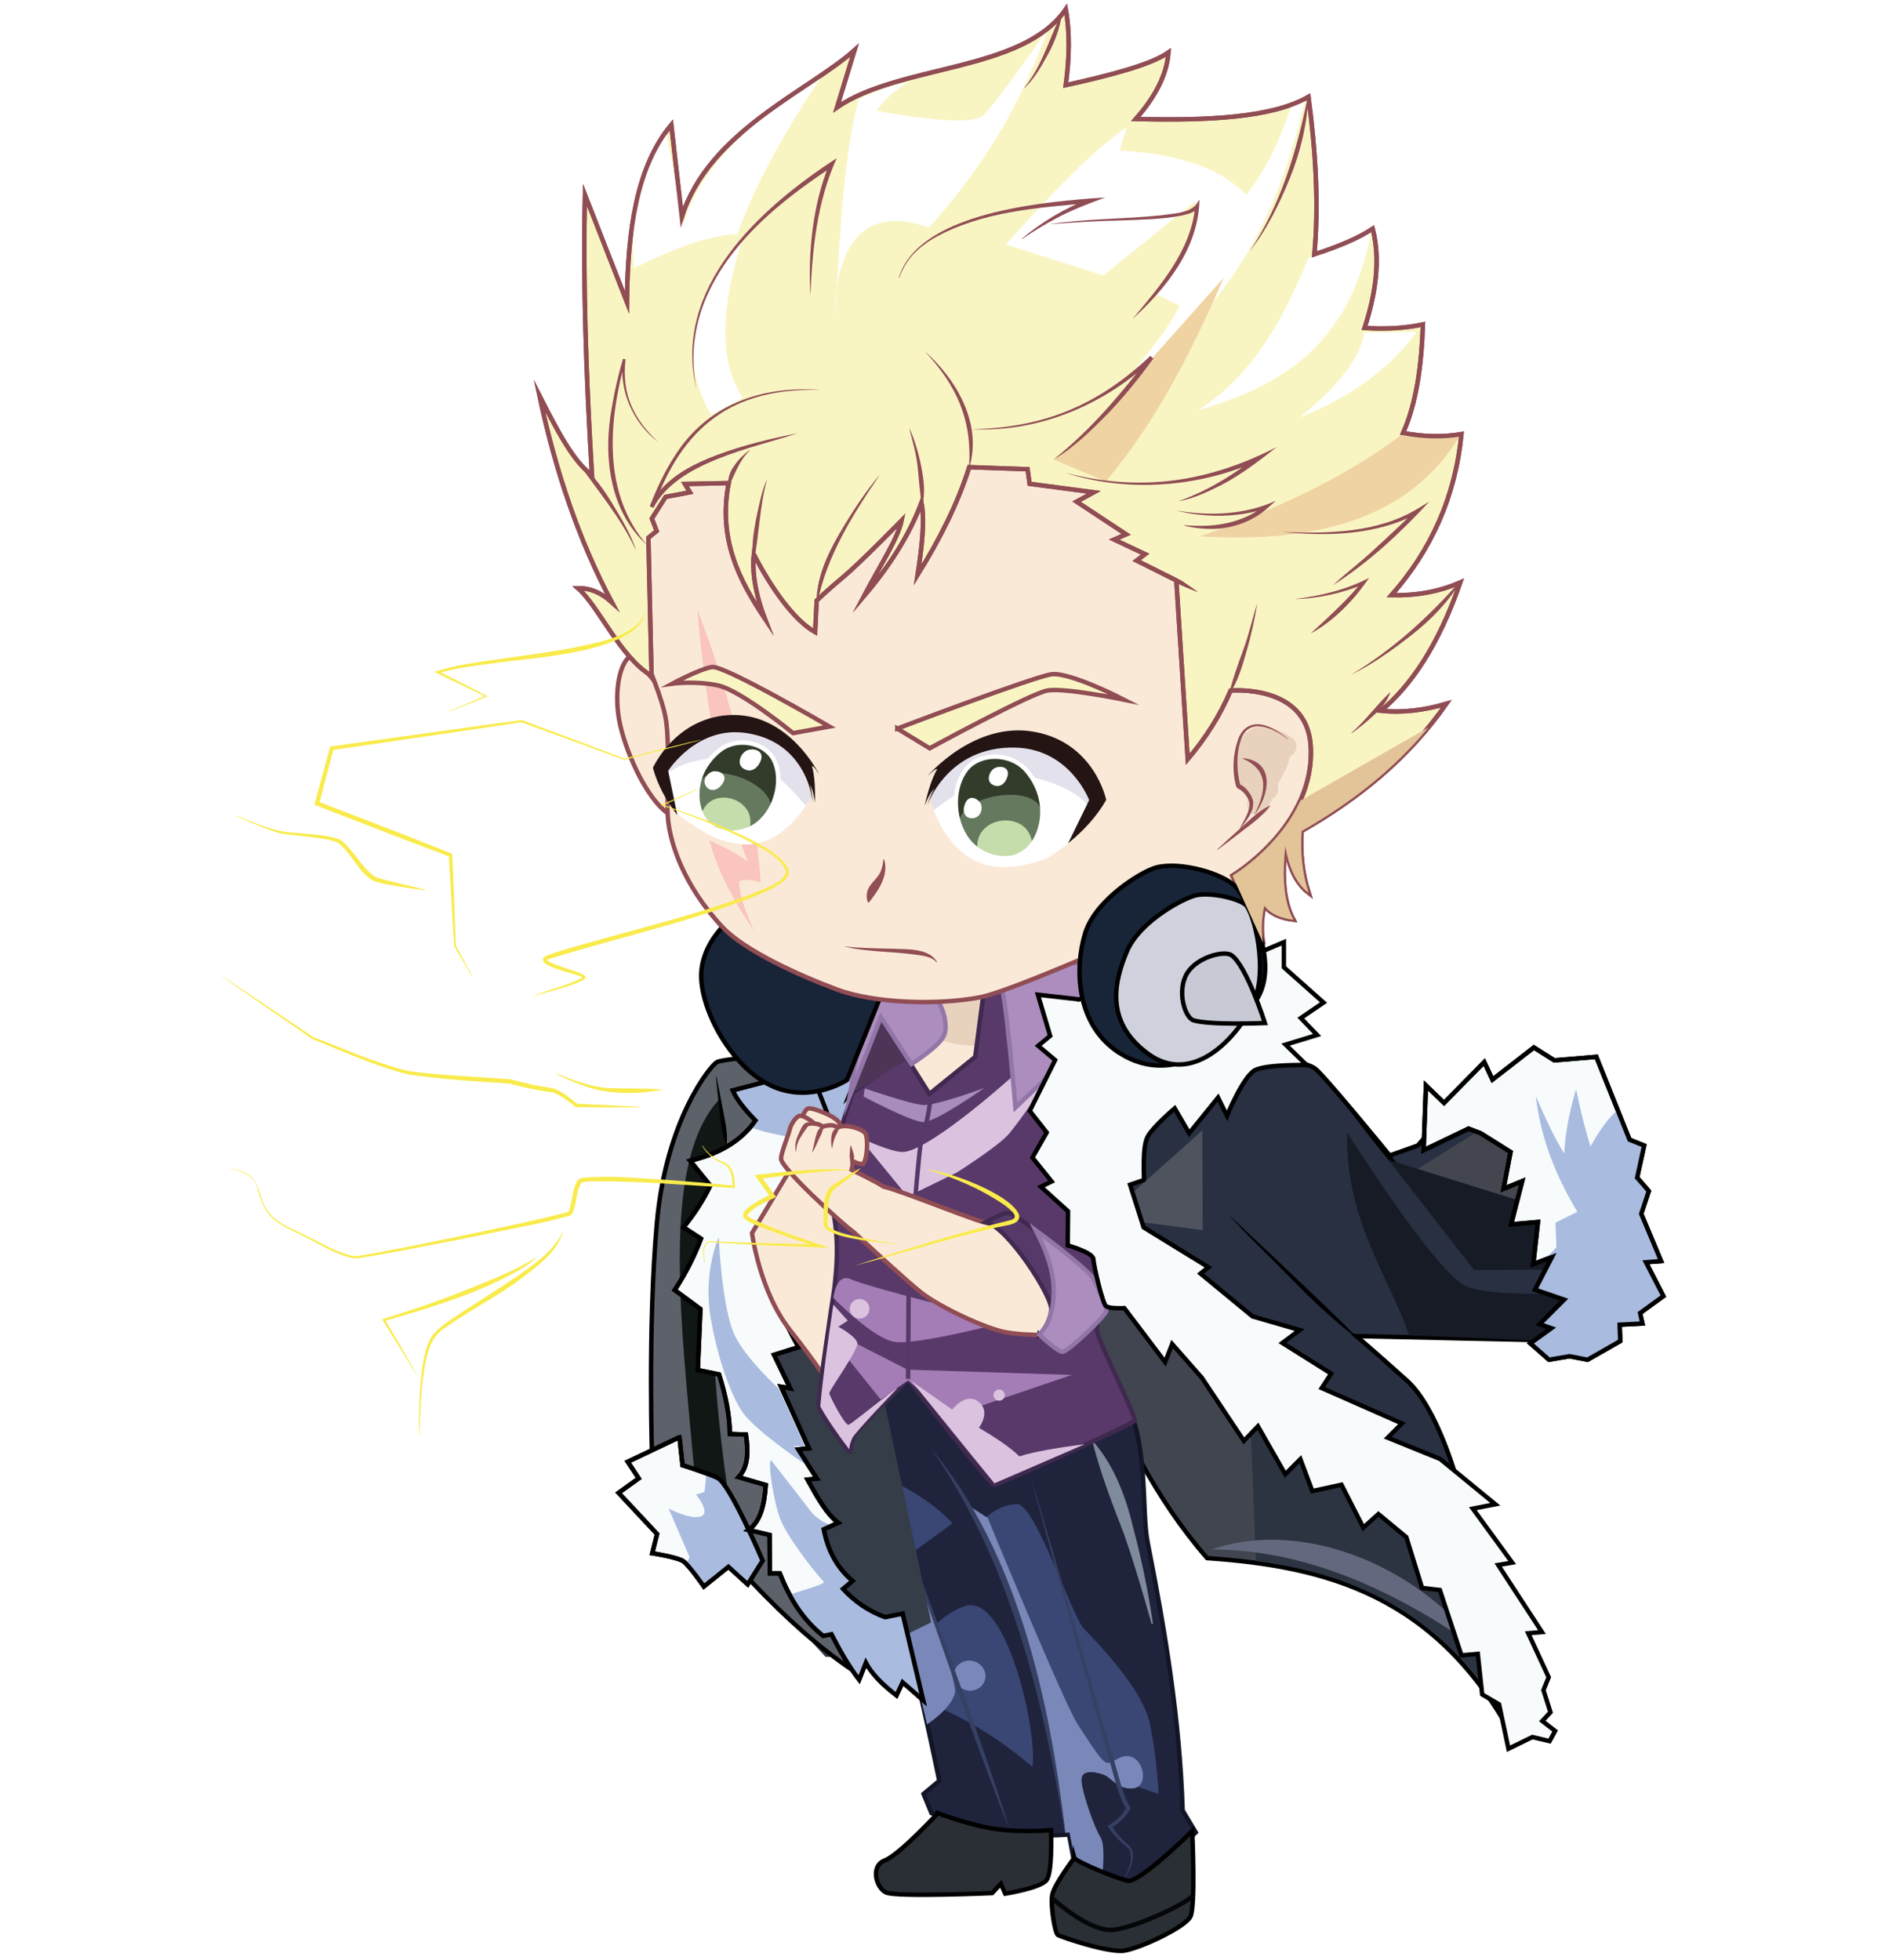 <?xml version="1.0" encoding="UTF-8"?>
<svg id="Calque_8" data-name="Calque 8" xmlns="http://www.w3.org/2000/svg" xmlns:xlink="http://www.w3.org/1999/xlink" viewBox="0 0 425.07 441.95">
  <defs>
    <style>
      .cls-1 {
        fill: #e2e1ec;
      }

      .cls-2 {
        fill: #fff;
      }

      .cls-3 {
        fill: #e2c498;
      }

      .cls-4 {
        fill: #364063;
      }

      .cls-5 {
        fill: #7a88b9;
      }

      .cls-6, .cls-7, .cls-8, .cls-9, .cls-10, .cls-11, .cls-12, .cls-13, .cls-14, .cls-15, .cls-16, .cls-17, .cls-18, .cls-19, .cls-20, .cls-21, .cls-22, .cls-23, .cls-24, .cls-25 {
        stroke-miterlimit: 10;
      }

      .cls-6, .cls-7, .cls-11, .cls-18, .cls-19 {
        fill: none;
      }

      .cls-6, .cls-9, .cls-14, .cls-15, .cls-16, .cls-17, .cls-20, .cls-21, .cls-22, .cls-24 {
        stroke: #000;
      }

      .cls-7 {
        stroke: #fff;
      }

      .cls-26 {
        fill: #f0d3a3;
      }

      .cls-27 {
        fill: #241414;
      }

      .cls-28 {
        fill: #e9d2bd;
      }

      .cls-29 {
        fill: #914e55;
      }

      .cls-30 {
        fill: #f9eb4c;
      }

      .cls-8 {
        fill: #563969;
        stroke: #402a4f;
      }

      .cls-31 {
        fill: #3a4775;
      }

      .cls-32 {
        filter: url(#outer-glow-1);
      }

      .cls-33, .cls-22 {
        fill: #a9bbdf;
      }

      .cls-34 {
        fill: #333c2b;
      }

      .cls-35 {
        fill: #a47db6;
      }

      .cls-9 {
        fill: #414550;
      }

      .cls-36 {
        fill: #c5dcab;
      }

      .cls-37 {
        fill: #a88cbc;
      }

      .cls-38 {
        fill: #63687e;
      }

      .cls-10 {
        fill: #fbe9d7;
      }

      .cls-10, .cls-19, .cls-25 {
        stroke: #904d54;
      }

      .cls-39 {
        fill: #343d48;
      }

      .cls-40 {
        fill: #4d3557;
      }

      .cls-11 {
        stroke: #563969;
      }

      .cls-41 {
        fill: #43464f;
      }

      .cls-12 {
        fill: #ac8dbe;
        stroke: #9376a8;
      }

      .cls-13 {
        fill: #59396a;
        stroke: #40294f;
      }

      .cls-14 {
        fill: #283041;
      }

      .cls-15 {
        fill: #cfd1dd;
      }

      .cls-42 {
        fill: #4f535e;
      }

      .cls-43 {
        fill: #7f8a9c;
      }

      .cls-44 {
        fill: #111715;
      }

      .cls-16 {
        fill: #2a2e35;
      }

      .cls-17 {
        fill: #f7fbfc;
      }

      .cls-45 {
        fill: #f9c5bd;
      }

      .cls-18 {
        stroke: #040607;
      }

      .cls-46 {
        fill: #65795e;
      }

      .cls-47 {
        fill: #2c3441;
      }

      .cls-20 {
        fill: #182438;
      }

      .cls-21 {
        fill: #5d616a;
      }

      .cls-48 {
        fill: #171b25;
      }

      .cls-23 {
        fill: #20233c;
        stroke: #121525;
      }

      .cls-49 {
        fill: #dbc3e0;
      }

      .cls-24 {
        fill: #c7c9d5;
      }

      .cls-50 {
        fill: #904d54;
      }

      .cls-25 {
        fill: #f9f5c3;
      }
    </style>
    <filter id="outer-glow-1" filterUnits="userSpaceOnUse">
      <feOffset dx="0" dy="0"/>
      <feGaussianBlur result="blur" stdDeviation="2.83"/>
      <feFlood flood-color="#f6e826" flood-opacity="1"/>
      <feComposite in2="blur" operator="in"/>
      <feComposite in="SourceGraphic"/>
    </filter>
  </defs>
  <path class="cls-9" d="m254.84,357.62c2.96-4.7,3.98-13.6,2.37-28.16,4.26,7.77,9.15,15.12,15,21.84,26.62,1.83,51.86,8.22,69.21,40.79l-20.26-55.53-47.89-34.47-31.05-27.11,2.37,41.32,10.26,41.32Z"/>
  <path class="cls-47" d="m281.68,313.41l1.53,38.55c23.59,3.01,41.37,12.43,56.43,34.74-6.41-28.22-25.13-52.79-57.96-73.29Z"/>
  <path class="cls-38" d="m273.26,349.33c21.61-7.37,48.06,4.91,60.79,22.89-18.05-12.69-38.3-22.8-60.79-22.89h0Z"/>
  <path class="cls-23" d="m188.13,319.79c10.12,23.02,17.42,51.39,23.68,81.71l-3.55,2.96,1.78,4.34c10.24,3.9,19.49,5.69,31.02,4.82l1.35,7.22s7.96,3.68,12.37,3.22,14.87-10.92,14.87-10.92l-2.96-4.93c-.64-20.53-3.91-40.27-7.89-60.46-1.38-6.99.11-20.78-4.34-30.53l-52.3-9.87-14.01,12.43Z"/>
  <path class="cls-31" d="m198.2,332.55c6.98,3.01,12.63,6.6,16.58,10.92l-10.86,7.89-5.72-18.82Z"/>
  <path class="cls-31" d="m209.84,367.46s3.82-4.31,8.09-5.43c8.99-2.34,15.99,27.73,14.9,36.32-8.26-6.97-14.88-10.61-20.92-13.32l-2.07-17.57Z"/>
  <path class="cls-31" d="m221.68,342.69s3.55-3.65,7.7-3.55,12.34,25.26,15,28.03,13.22,13.42,14.9,21.41c1.68,7.99,1.97,15.89,1.97,15.89l-10.66-3.65-8.88-6.91-20.03-51.22Z"/>
  <path class="cls-5" d="m191.63,328.16l7.15,4.6s17.37,45.13,16.58,48.82c-.79,3.68-6.32,7.2-6.32,7.2-5.39-23.48-10.98-45.35-17.42-60.62Z"/>
  <ellipse class="cls-5" cx="218.67" cy="377.77" rx="3.37" ry="3.57" transform="translate(-205.84 479.35) rotate(-73.39)"/>
  <path class="cls-5" d="m219.05,339.86l3.68,2.37s17.24,41.97,20.39,46.71,5.39,8.55,6.71,8.55,3.36-2.57,5.86-1.12,3.03,6.51-.2,6.84-5.07-2.43-6.32-2.96-4.93-1.58-5.26.66,2.96,11.38,4.21,13.22.46,8.57.46,8.57c-2.09-.7-4.2-1.34-5.94-2.06l-1.48-7.5-.96.1c-1.18-11.25-8.96-52.5-21.16-73.39Z"/>
  <path class="cls-4" d="m209.88,326.47c19.65,23.56,26.81,56.75,30.34,86.57,0,0-.1.01-.1.01-4.92-30.23-12.48-61.31-30.24-86.58h0Z"/>
  <path class="cls-4" d="m199.43,333.39c8.33,23.1,20.78,55.25,28.03,78.36,0,0-.09.03-.09.03-8.89-22.3-20.14-55.53-27.93-78.39h0Z"/>
  <path class="cls-4" d="m232.59,333.4c5.06,17.26,14.19,48.06,19.07,65.02.83,2.79,1.68,6.73,3.3,9.19-.93,1.97-2.61,3.51-4.47,4.5,0,0,.14-.53.14-.53,1.1,1.88,2.71,3.47,4.37,4.94.62,1.16.53,2.63.16,3.83-.37,1.2-.99,2.28-1.67,3.3l-.08-.05c.61-1.05,1.16-2.16,1.45-3.33.38-1.03.05-2.83-.19-3.36-1.84-1.5-3.65-3.16-4.92-5.26,1.81-.96,3.42-2.38,4.28-4.21,0,0,.01.43.01.43-1.64-2.36-2.56-6.41-3.36-9.17-4.68-16.83-13.67-48.3-18.11-65.29h0Z"/>
  <path class="cls-43" d="m259.69,366.14c-1.96-6.9-3.94-13.79-6.33-20.54-2.62-6.73-5.11-13.23-6.94-20.27,0,0,.27-.14.27-.14,4.79,5.63,7.3,12.64,8.97,19.71,1.85,6.98,3.28,14.05,4.34,21.19,0,0-.29.06-.29.06h0Z"/>
  <path class="cls-10" d="m204.38,239.79l5.07,7.76,10.66-8.55,2.63-15.99-12.11,1.12s2.89,7.5,1.64,9.54-7.89,6.12-7.89,6.12Z"/>
  <path class="cls-28" d="m212.99,233.38c-.18.3-.49.65-.87,1.02,2.91,1.17,6.08,1.55,9.21,1.24l2.13-12.91-12.11,1.12s2.89,7.5,1.64,9.54Z"/>
  <g>
    <path class="cls-39" d="m167.57,292.67c-5.55,7.56-6.17,18.99-7.27,27.99-.88,7.16-1.55,14.35-2.39,21.51l12.45,14.14,15.79,17.24,7.5.26,16.32-8.03-18.12-85.45c-9.43,1.91-18.82,4.89-24.28,12.33Z"/>
    <path class="cls-21" d="m171.68,320.52c1.38-9.7-16.93-26.39-10.59-34.26,7.13-8.85,17.97-12.29,28.92-14.61l-4.65-21.92-14.74-11.45s-7.63.53-8.95,1.18c-1.32.66-11.45,12.76-13.55,36.32-2.11,23.55-1.05,54.08-1.05,54.08,15.22,19.99,30.37,36.81,45.39,46.84.66-6.21-21.67-50-20.79-56.18Z"/>
    <path class="cls-44" d="m162.24,247.82c-13.44,14.34-8.57,51.03-5.56,85.2l8.42,9.47c-5.17-31.94-5.97-59.07-1.38-81.91.59-2.93-1.48-10.1-1.48-12.76Z"/>
    <g>
      <path class="cls-17" d="m153.2,324.04l-11.64,5.53,2.47,3.75-4.54,3.26,8.68,9.28-1.09,4.34s5.82.89,7.11,1.87,4.54,5.62,4.54,5.62l5.53-4.44,4.34,3.95,3.36-5.33s-7.4-17.37-10.16-18.65-7.89-2.86-7.89-2.86l-.69-6.32Z"/>
      <path class="cls-33" d="m171.95,351.86s-7.4-17.37-10.16-18.65c-.71-.33-1.58-.68-2.48-1.02l-.45,4.18-1.91.59s3.42,4.08,1.12,4.93c-2.3.86-7.3-1.78-7.3-1.78l4.74,10.99-.79,1.44c1.48,1.53,4.01,5.13,4.01,5.13l5.53-4.44,4.34,3.95,3.36-5.33Z"/>
      <path class="cls-6" d="m153.2,324.04l-11.64,5.53,2.47,3.75-4.54,3.26,8.68,9.28-1.09,4.34s5.82.89,7.11,1.87,4.54,5.62,4.54,5.62l5.53-4.44,4.34,3.95,3.36-5.33s-7.4-17.37-10.16-18.65-7.89-2.86-7.89-2.86l-.69-6.32Z"/>
    </g>
    <g>
      <path class="cls-17" d="m185.43,243.41l-13.68-4.67,2.63,4.74-9.14,2.37c.88,2,2.67,4.28,5.13,6.78-3.45,4.92-8.62,7.61-14.74,9.08l4.54,5.59c-1.59,3.29-3.61,6.42-6.05,9.41l3.95,2.57c-1.56,4.07-3.52,7.93-5.92,11.58l5.79,4.28-.59,13.75,4.8.99c1.49,4.74,2.4,9.25,2.43,13.42l3.62.13c.58,3.81.55,7.29-1.64,9.61l6.12,1.78c-.3,4.38-1.15,8.2-3.88,10.13l4.74,1.12.07,8.68h2.24c2.2,5.57,5.2,10.48,9.8,14.08l1.84-.39c2,3.88,4.06,7.46,6.25,10.26l1.51-3.82c1.36,2.55,3.82,4.99,6.91,7.37l1.38-2.96,4.61,4.01-4.61-19.47-3.98.79c-3.75-1.4-6.88-3.56-9.47-6.38l2.14-1.81c-3.74-3.16-5.63-7.17-6.48-11.64l3.26-1.45c-2.62-2.01-4.77-5.84-6.91-9.74l2.11-.23-4.21-6.58,2.4-.26-6.28-13.87,2.07.35-3.65-7.55,5.53-1.73c-3.45-6.22-6.29-12.55-8.49-18.98.43-15.19,9.31-23.81,20.13-30.92l-6.25-10.39Z"/>
      <path class="cls-33" d="m203.52,363.8l-3.98.79c-3.75-1.4-6.88-3.56-9.47-6.38l2.14-1.81c-3.74-3.16-5.63-7.17-6.48-11.64l2.05-.91c-1.47-.08-4.01-1.75-5.03-3.19-.55-.78-7.09-9.16-8.87-11.44-.85.2.61,9.81,2.21,13.61,1.6,3.81,6.91,10.78,9.67,13.82.49.54-6.87,2.51-7.71,2.88,1.93,3.58,4.35,6.75,7.57,9.27l1.84-.39c2,3.88,4.06,7.46,6.25,10.26l1.51-3.82c1.36,2.55,3.82,4.99,6.91,7.37l1.38-2.96,4.61,4.01-4.61-19.47Z"/>
      <path class="cls-33" d="m162.08,278.94s-3.65,7.8-1.78,18.45c1.87,10.66,5.21,18.37,7.3,21.22,3.26,4.44,14.9,12.14,14.9,12.14l-3.42-4.7h2.4l-5.89-12.96s-7.37-6.77-9.87-11.94c-2.96-6.12-3.65-22.2-3.65-22.2Z"/>
      <path class="cls-33" d="m170.37,252.62c-.37.53-.77,1.04-1.19,1.52,2.92,1.09,6.02,1.67,9.11,2.25,3.47.65,6.94,1.33,10.41,2l2.99-4.59-6.25-10.39-13.68-4.67,2.63,4.74-9.14,2.37c.88,2,2.67,4.28,5.13,6.78Z"/>
      <path class="cls-6" d="m185.43,243.41l-13.68-4.67,2.63,4.74-9.14,2.37c.88,2,2.67,4.28,5.13,6.78-3.45,4.92-8.62,7.61-14.74,9.08l4.54,5.59c-1.59,3.29-3.61,6.42-6.05,9.41l3.95,2.57c-1.56,4.07-3.52,7.93-5.92,11.58l5.79,4.28-.59,13.75,4.8.99c1.49,4.74,2.4,9.25,2.43,13.42l3.62.13c.58,3.81.55,7.29-1.64,9.61l6.12,1.78c-.3,4.38-1.15,8.2-3.88,10.13l4.74,1.12.07,8.68h2.24c2.2,5.57,5.2,10.48,9.8,14.08l1.84-.39c2,3.88,4.06,7.46,6.25,10.26l1.51-3.82c1.36,2.55,3.82,4.99,6.91,7.37l1.38-2.96,4.61,4.01-4.61-19.47-3.98.79c-3.75-1.4-6.88-3.56-9.47-6.38l2.14-1.81c-3.74-3.16-5.63-7.17-6.48-11.64l3.26-1.45c-2.62-2.01-4.77-5.84-6.91-9.74l2.11-.23-4.21-6.58,2.4-.26-6.28-13.87,2.07.35-3.65-7.55,5.53-1.73c-3.45-6.22-6.29-12.55-8.49-18.98.43-15.19,9.31-23.81,20.13-30.92l-6.25-10.39Z"/>
    </g>
    <path d="m161.53,242.61c.54,2.59,1.05,5.19,1.53,7.79.47,2.54,1.17,5.45.74,7.91-.93-2.52-1.31-5.14-1.53-7.79-.31-2.63-.59-5.26-.84-7.9h.1Z"/>
  </g>
  <path class="cls-10" d="m182.08,257.23l-12.5,20.79s1.71,13.16,8.55,21.84,8.55,11.84,8.55,11.84l8.55-47.5-13.16-6.97Z"/>
  <path class="cls-22" d="m187.21,252.69l-3.42-8.75,2.11-3.82c.48-4.13.18-8.02-1.18-11.58l4.74,2.5c.4-3.35,1.45-6.41,3.22-9.14l7.06,3.85-8.17,20.95,3.29-3.62-1.64,12.37-5.99-2.76Z"/>
  <g>
    <g>
      <path class="cls-13" d="m222.34,219.79l-2.43,18.49-10.33,8.36-5.46-8.68-11.84,8.36-2.89,8.95-4.41,8.03c4.21,10.79,4.21,18.16,3.16,27.24,0,0-3.75,24.61-3.55,26.45s6.71,10.33,7.04,10.39,0-2.11,1.45-4.21,11.71-12.24,11.71-12.24c0,0,18.42,23.95,19.41,23.88s30.99-13.68,31.64-14.41-8.36-18.22-8.42-20.26.39-16.25.39-16.25l-12.17-22.57,2.89-7.96-2.83-5.33,3.62-10.86-14.08-18.42-2.89,1.05Z"/>
      <g>
        <polygon class="cls-35" points="190.5 305.45 198.59 315.52 204.77 311.24 214.05 319.4 241.68 309.99 204.64 308.8 190.7 301.7 190.5 305.45"/>
        <path class="cls-49" d="m205.55,311.4l9.18,6.41s3.01-4,5.92-1.78.1,5.87.1,5.87c3.78,2.25,7.11,4.45,9.13,6.46,3.24-1.08,8.66-1.95,14.75-2.76l-20.38,8.83-18.7-23.04Z"/>
        <path class="cls-49" d="m187.92,294.15l3.24,3.6-2.11,1.38s4.01,2.17,4.28,3.68-6.38,10.66-6.32,11.32,3.5,7.26,4.34,7.11c.62-.11,10.7-8.44,10.99-8.22,0,0-9.47,9.8-10.13,11.18s-.72,2.57-.72,2.57c-2.62-3.5-4.91-6.79-6.51-9.67.54-6.26,1.64-14.29,2.94-22.94Z"/>
        <circle class="cls-49" cx="225.31" cy="314.54" r="1.26"/>
        <path class="cls-35" d="m187.93,292.62s8.82,9.14,13.82,9.93,25.33-4.54,25.33-4.54c0,0-31.58-7.83-35.07-9.54s-4.08,4.14-4.08,4.14Z"/>
        <path class="cls-37" d="m194.74,247.23s10.66,5.66,13.42,5.76,13.82-7.7,13.82-7.7c0,0-10.95,4.05-13.82,3.85s-13.16-3.75-13.16-3.75l-.26,1.84Z"/>
        <path class="cls-49" d="m193.7,256.39s7.65,3.7,10.31,3.31c6.71-.99,25.31-17.91,25.31-17.91l6.71,2.22s-6.12,8.78-8.49,11.6-11.84,8.78-11.84,8.78l-11.05,5.38-10.95-13.37Z"/>
        <circle class="cls-49" cx="193.84" cy="295.08" r="2.21"/>
      </g>
    </g>
    <g>
      <g>
        <polygon class="cls-40" points="191.68 246.7 205.76 238.15 198.13 228.08 191.68 246.7"/>
        <path class="cls-12" d="m205.5,239.92l-6.84-10.59-7.04,17.76c1.21-6.89,1.6-12.81,5.84-23.12,0,0,4.06,2.85,13.87,1.48,1.25,1.58,2.6,5.79,1.48,8.16s-7.3,6.32-7.3,6.32Z"/>
      </g>
      <path class="cls-12" d="m222.35,219.82s1.77-.89,3.08,1.02,3.55,28.88,3.55,28.88l12.43-11.91,3.36-14.41-1.45-6.25c-14.63-1.06-18.9.17-20.98,2.66Z"/>
    </g>
    <path class="cls-11" d="m209.84,247.75s-.79,6.41-1.68,7.2-3.26,34.44-3.26,34.44l-.13,21.51"/>
    <g>
      <g>
        <path class="cls-10" d="m180.69,252.64s.59-2.43,1.58-2.72,7,2,7.19,3.71-.05,2.38-.05,2.38l-4.46-.69-4.25-2.67Z"/>
        <path class="cls-10" d="m238.46,291.37c-1.88-3.95-13.82-15.79-15.49-15.59-1.57.18-19.2-7.19-23.79-8.26-.01,0-.03-.02-.04-.03-.83-.69-7.09-3.76-7.09-3.76.25-.88.21-1.34.16-1.98.82.44,1.62.7,2.4.75,1.07-1.38,1.11-5.79.59-6.86s-4.41-2.36-6.25-1.44c-1.17-.73-2.31-.54-3.45-.16-.43-.44-1.08-.64-1.84-.72,0,0-1.85-1.65-3.16-1.76-.83-.07-2.15,1.79-2.45,3.2-.27,1.25-1.93,5.16-1.92,6.49,0,2.14,13.53,14.5,16.54,16.69,4.32,4,12.02,11.09,15.01,13.44,4.24,3.36,14.7,8.19,19.05,8.98,4.34.79,9.77.59,9.77.59,0,0,3.85-5.63,1.97-9.57Z"/>
        <path class="cls-50" d="m191.88,258.22c.26.86.64,1.72.73,2.6-.02.19-.15.9-.45.94-.57-.5-.65-1.06-.53-1.73.03-.6.08-1.2.16-1.8h.1Z"/>
        <path class="cls-50" d="m179.46,259.56c-.4-1.57.2-3.05.87-4.44.29-.63.56-1.31,1.11-1.78.48-.44,1.26-.28,1.72-.17.38.11.74.26,1.09.45l-.02.1-1.13.07c-.35.02-.75.07-.92.17l-1.1,1.57c-.82,1.25-1.58,2.44-1.51,4.03,0,0-.1,0-.1,0h0Z"/>
        <path class="cls-50" d="m183.12,259.74c.52-1.58.6-3.29,1.31-4.81.31-.49.84-1.14,1.51-1.01,0,0,.02.1.02.1-.38.39-.43.86-.62,1.34-.15.49-.45.94-.67,1.44-.44.99-.86,2.03-1.45,2.98l-.09-.04h0Z"/>
        <path class="cls-50" d="m187.56,258.86c-.2-1.57-.47-4.4,1.64-4.74,0,0,.06.08.06.08-.23.69-.62,1.57-.97,2.21-.3.76-.49,1.59-.63,2.44h-.1Z"/>
      </g>
      <g>
        <path class="cls-8" d="m234.41,300.94s4.05,3.85,5.23,3.85,9.82-8.19,9.87-9.28-2.63-6.6-3.01-7.3c-1.23-2.27-17.62-14.75-19.1-14.75s-5.07,2.06-5.07,2.06c5.03,1.22,15.17,17.05,14.74,19.9-.54,3.6-2.66,5.53-2.66,5.53Z"/>
        <path class="cls-12" d="m246.5,288.21c-.78-1.44-7.66-6.98-12.96-10.85,3.42,6.52,5.5,13.09,2.97,20.36-.35,1.01-2.11,3.22-2.11,3.22,0,0,4.05,3.85,5.23,3.85s9.82-8.19,9.87-9.28c.05-1.09-2.63-6.6-3.01-7.3Z"/>
      </g>
    </g>
  </g>
  <path class="cls-14" d="m328.85,334.79s-4.44-17.07-11.55-23.49c-7.11-6.41-11.45-10.07-11.45-10.07l44.11.99,6.45-6.05-12.76-43.82-20.53,1.97-3.42,3.95-6.32,2.24s-14.75-18.06-16.84-19.61-13.16-3.68-13.16-3.68l-20,10.53-11.18,15.13-.53,12.89,18.55,15.92,26.45,25.92,32.17,17.17Z"/>
  <polygon class="cls-42" points="255.3 269 271.12 254.86 271.22 277.36 257.7 275.58 255.3 269"/>
  <path class="cls-17" d="m243.33,225.32l-9.28-1.05,2.76,9.28-2.7,2.24,3.82,3.22-5.72,11.45,3.82,4.87-3.22,5.66,4.34,5.39-2.43,1.18,6.12,5.53-.07,7.7s5.72,1.58,5.79,3.09,2.04,9.93,2.83,10.59,4.14.46,4.14.46l9.21,12.17,1.58-4.08,6.71,7.63,9.47,14.21,3.16-3.29,6.17,10.81,3.4-3.4,2.71,7.2,6.56-1.43,4.93,9.67,3.4-3.06,6.3,5.21,3.55,11.45,4.01.46,4.87,14.74,3.68-.33.99,9.14,3.82,2.24,2.11,10,5.39-2.63,3.88.92,1.25-2.3-2.89-2.24,1.84-1.97-1.58-5,1.18-2.89-4.61-9.93,3.09-.26-9.87-15.13,3.16-.53-8.88-12.17,5.07-.99-12.43-10.2-11.84-4.8,3.22-3.22-18.09-7.98,2.12-3.26-11-6.91,3.9-2.91-10.61-3.06-11.74-9.67,1.78-1.43-14.61-8.98-3.06-9.62s2.96-.99,3.11-1.09-.49-7.45.89-9.82,6.07-6.32,6.07-6.32l3.26,5.62,6.51-8.04,2.02,4.1s3.67-9,6.37-10.31,11.58-1.12,11.58-1.12l-4.74-4.61,7.11-2.17-3.68-3.82,5.13-3.49-8.95-7.96v-5.66l-5.26,2.24-40.92,10.66Z"/>
  <path d="m276.98,273.77c8.52,8.09,20.63,19.31,28.81,27.49-2.76-1.45-5.28-4.18-7.77-6.26-2.46-2.24-4.77-4.62-7.12-6.97-4.59-4.71-9.68-9.47-13.92-14.26h0Z"/>
  <path d="m334.04,286.17c-10.35-12.53-22.1-25.02-31.3-38.16,5.64,6,10.86,12.36,15.96,18.82,5.04,6.42,10.61,12.91,15.34,19.33h0Z"/>
  <polygon class="cls-41" points="318.69 264.18 336.2 253.23 346.71 262.85 347.36 272.03 318.69 264.18"/>
  <polygon class="cls-48" points="332.41 286.34 353.03 286.24 347.8 268.87 341.48 270.35 313.06 261.47 332.41 286.34"/>
  <path class="cls-20" d="m162.67,209.27s-4.4,4.41-4.54,10.36c-.2,8.19,6.91,21.02,15.79,25.16s17.07-1.28,17.07-1.28l8.88-22.11-37.2-12.14Z"/>
  <path class="cls-48" d="m303.79,255.35c-.49,19.54,9.44,32.5,13.98,45.72l38.03,1.55-1.68-11.15s-16.58,1.09-23.29-1.38-27.04-34.74-27.04-34.74Z"/>
  <g>
    <polygon class="cls-17" points="321.02 259.33 321.55 244.73 325.63 248.67 334.71 239.46 336.55 243.41 345.89 236.17 350.5 239.07 359.97 238.28 367.47 256.96 370.76 258.28 369.18 265.52 371.81 268.54 370.1 273.67 374.58 284.33 371.16 284.59 375.1 292.23 369.84 296.04 370.37 298.41 365.23 298.67 365.37 302.36 358 306.57 353.92 305.78 349.31 306.57 345.1 302.88 349.84 299.46 347.21 298.54 352.73 293.02 346.16 290.78 349.97 283.41 345.76 284.99 346.81 275.52 340.76 276.04 343.26 266.3 339.05 268.02 340.63 259.73 333.92 255.52 331.16 254.46 321.02 259.33"/>
    <path class="cls-33" d="m371.16,284.59l3.42-.26-4.47-10.66,1.71-5.13-2.63-3.03,1.58-7.24-3.29-1.32-2.68-6.67c-2.34,1.96-4.3,4.92-6.14,8.22-1.23-3.94-2.29-8.31-3.26-12.93-1.48,5.08-2.47,9.96-2.66,14.51-2.13-3.39-4.27-7.94-6.41-12.93,1.08,9.39,4.48,17.97,9.37,26.05l-4.93,2.47.2,5.53-2.68,2.84,1.7-.64-3.82,7.37,6.58,2.24-5.53,5.53,2.63.92-4.74,3.42,4.21,3.68,4.61-.79,4.08.79,7.37-4.21-.13-3.68,5.13-.26-.53-2.37,5.26-3.82-3.95-7.63Z"/>
    <polygon class="cls-6" points="321.02 259.33 321.55 244.73 325.63 248.67 334.71 239.46 336.55 243.41 345.89 236.17 350.5 239.07 359.97 238.28 367.47 256.96 370.76 258.28 369.18 265.52 371.81 268.54 370.1 273.67 374.58 284.33 371.16 284.59 375.1 292.23 369.84 296.04 370.37 298.41 365.23 298.67 365.37 302.36 358 306.57 353.92 305.78 349.31 306.57 345.1 302.88 349.84 299.46 347.21 298.54 352.73 293.02 346.16 290.78 349.97 283.41 345.76 284.99 346.81 275.52 340.76 276.04 343.26 266.3 339.05 268.02 340.63 259.73 333.92 255.52 331.16 254.46 321.02 259.33"/>
  </g>
  <path class="cls-16" d="m242.27,418.87s-4.61,6.05-5,8.42.59,8.62,1.32,9.01,11.38,4.08,15,3.49c3.62-.59,13.68-5.26,14.87-7.7,1.18-2.43.39-19.28.39-19.28,0,0-10.2,10.2-14.08,11.25-.99.27-12.24-4.28-12.5-5.2Z"/>
  <path class="cls-18" d="m237.08,427.82s7.7,7.08,13.03,7.3c4.67.2,17.63-5.99,18.88-7.76"/>
  <path class="cls-16" d="m211.48,408.8s-8.68,9.41-11.97,10.66-1.97,6.18.33,7.24,23.88.13,23.88.13l1.97-2.11.99,2.24s7.83-1.25,9.28-3.03,1.05-11.32,1.05-11.32c0,0-6.18.59-12.17-.2-5.99-.79-13.36-3.62-13.36-3.62Z"/>
  <g>
    <path class="cls-50" d="m146.5,165.6c2.06.42,5.73,1.88,5.36,4.48,0,0-.1,0-.1,0-.74-.94-1.54-1.61-2.33-2.5-.86-.77-1.86-1.42-2.96-1.9l.03-.1h0Z"/>
    <path class="cls-10" d="m142.64,147.59c-2.96,1.38-4.14,8.19-3.06,14.51,1.09,6.32,5.92,17.96,11.35,21.51,5.43,3.55,2.76-22.6,2.76-22.6l-11.05-13.42Z"/>
    <path class="cls-10" d="m162.96,209.07c-8.61-9.11-12.43-19.54-12.43-26.45s.39-14.7-.3-19.93c-.69-5.23-4.44-12.93-5.03-15.69s-.3-33.45-.3-33.45l6.91-9.67,16.58,1.78,11.05,24.47,29.01-23.29,16.58-5.53,28.03,9.67,16.78,21.12-.39,32.57,7.7-13.62,17.17,6.12,3.75,16.58-13.03,22.7-4.93,3.75s-49.74,22.89-59.21,24.67-23.68,1.38-32.17-1.78-20.72-8.68-25.76-14.01Z"/>
    <path class="cls-28" d="m285.86,182.6c.95-2.21,1.57-4.7.05-6.83-.36-.51-.76-.93-1.25-1.32-.02-.02-1.25-.95-1.27-.91.04-.06.37.41.4.48.03.25.04.28.03.09,0-.12,0-.23,0-.35,0-.51,0-1.02.01-1.54s0-1.01.04-1.52c.03-.56.01-.49.19-1.09.06-.22.24-.55.04-.18.1-.19.2-.37.32-.55-.23.35.03,0,.16-.13-.23.24-.1.12.08-.04.16-.09.12-.07-.13.04l.2-.06c-.23.01-.25.02-.05.01.18,0,.18,0,.02-.03.5.04,1.01.29,1.47.47.11.04.55.23.24.09.23.1.46.2.69.32s.45.23.67.36c.07.04.63.44.32.19l1.1-4.18c-1.05.25-2.09.49-3.14.74s-2.15.6-2.93,1.4c-1,1.02-1.31,2.45-.95,3.83.18.69.57,1.26,1.01,1.81.15.18.29.35.45.51l.16.16c.39.43.28.12-.36-.92l.34-1.26c-.27.6-.68,1.07-.93,1.71s-.35,1.25-.37,1.9c-.04,1.49.56,2.79,1.47,3.93.62.77,1.9.87,2.73.52.9-.38,1.54-1.28,1.54-2.28,0-.78,0-1.56-.01-2.34,0-.29,0-.58,0-.88,0-.19,0-.38,0-.57.02-.32.02-.38.01-.18.09-.28.08-.29-.03-.03.06-.13.13-.26.21-.39.22-.42-.22.16.15-.2.22-.21.43-.43.66-.63.07-.06.79-.64.38-.32l-3.76-2.16c-.03.67.11-.2,0,.15-.06.18-.1.38-.15.56-.19.66.21-.35-.11.27-.07.14-.14.28-.22.42-.4.75-.88,1.45-1.28,2.2-.47.88-.84,1.82-1.13,2.77-.11.37-.27.76-.33,1.14-.04.25.22-.29-.03.07s.09-.11.22-.19c-1.11.69-1.64,2.27-.9,3.42s2.23,1.63,3.42.9c1.13-.69,1.74-1.73,2.14-2.96.15-.47.27-.96.42-1.43.08-.25.17-.51.27-.76-.12.28.19-.36.23-.43,1.08-2,2.35-3.75,2.45-6.12.07-1.74-2.25-3.33-3.76-2.16s-2.89,2.31-3.54,4.13-.32,3.9-.31,5.72l4.27-1.77c.17.23.18.22.03-.02.1.28.1.28,0,.01-.05-.25-.07-.27-.04-.08.02.19.01.16,0-.09,0-.14,0-.28.01-.43-.04.28-.04.33,0,.14.02-.1.06-.2.09-.3-.11.27-.1.28.03.03,1.22-1.38.99-3.27-.22-4.54-.18-.19-.39-.36-.54-.56.14.18.16.19.07.04-.09-.15-.07-.13.04.07.05.66-.04.82-.43,1.25l-.23.08c.13-.05.26-.09.39-.13,1.25-.37,2.55-.61,3.82-.91,1.71-.4,2.58-2.99,1.1-4.18-1.1-.88-2.22-1.46-3.52-2s-2.48-.96-3.84-.82c-2.68.26-4.65,2.52-5.16,5.08-.25,1.26-.27,2.54-.28,3.82-.01,1.35-.08,2.71.66,3.9.39.62.95,1.02,1.55,1.42.13.09.27.17.4.27-.15-.13-.17-.14-.03-.03.09.08.18.16.26.24.19.22.22.23.06.03l.12.2c-.08-.23-.07-.2.01.09,0-.49-.02.32-.02.33.03-.44-.08.25-.1.35-.05.17-.1.33-.16.5-.11.28-.13.33-.04.13-.52,1.2-.4,2.74.9,3.42,1.08.57,2.87.39,3.42-.9h0Z"/>
    <path class="cls-25" d="m202.34,164.27l7.3,4.44s22.7-12.34,26.55-13.03,17.27,2.07,17.27,2.07c0,0-12.24-6.32-16.38-5.72s-34.74,12.24-34.74,12.24Z"/>
    <path class="cls-45" d="m157.21,137.36c7.7,19.79,12.72,40.25,14.34,61.58-2.12-.59-3.95-.87-4.87-.13.07,3.08,1.53,7.01,3.42,11.18-4.8-7.04-8.41-13.92-10.13-20.53,3.12,1.4,6.06,2.95,8.68,4.74-6.31-15.19-9.39-35.26-11.45-56.84Z"/>
    <path class="cls-25" d="m178.85,165.29l8.19-1.48s-23.68-13.82-26.45-13.42-8.98,3.75-8.98,3.75c0,0,5.13-.69,10.26.39s16.97,10.76,16.97,10.76Z"/>
    <g>
      <path class="cls-2" d="m210.44,182.3s3.66,11.81,13.74,13.05c6.52.8,12.34-2.08,12.34-2.08,0,0,3.38-2.23,4.4-3.17s5.25-10.42,5.25-10.42c0,0-12.74-8.16-21.33-6.74-8.59,1.42-14.4,9.36-14.4,9.36Z"/>
      <path class="cls-1" d="m210.61,182.62l-1-2.48c2.11-4.03,4.52-7.72,8.16-10,4.96-2.56,10.68-3.06,16.89-2.28,4.32,2.3,8.54,6.67,12.7,12.35l-1.04,2.6s-3.45-6.87-19.54-8.53c-4.87-.5-16.17,8.33-16.17,8.33Z"/>
      <g>
        <g>
          <path class="cls-34" d="m217.75,173.44c-3,3.79-3.16,10.49-.24,15.1.08.12.17.24.25.35l17.1-6.06s.01-.54.01-.57c-.19-3.72-1.96-6.76-3.58-8.61-3.58-4.07-10.53-4.01-13.53-.23Z"/>
          <path class="cls-46" d="m217.51,188.55c2.92,4.61,8.44,5.52,11.34,4.53,4.04-1.39,6.76-5.88,6.03-10.08-1.18-6.85-19.72-3.65-18.53,3.2.15.87.7,1.61,1.16,2.35Z"/>
          <path class="cls-36" d="m220.43,191.57c2.44,1.81,6.32,2.22,8.42,1.5,1.64-.56,2.44-1.18,3.91-2.99-.93-7.73-13.27-6.24-12.33,1.49Z"/>
        </g>
        <path class="cls-7" d="m217.64,188.59c-2.93-4.63-2.77-11.35.24-15.15,3.01-3.8,9.98-3.86,13.58.23,1.63,1.86,3.4,4.91,3.59,8.64.23,4.49-1.76,9.36-6.03,10.83-2.91,1-8.45.09-11.38-4.54Z"/>
      </g>
      <path class="cls-27" d="m209.07,181.67s4.51-13.58,20.03-13.11c12.24.38,16.51,11.83,16.51,11.83l-4.74,9.73c3.39-2.75,6.37-5.9,8.58-9.77,0,0-2.57-12.86-16.17-15.35-13.6-2.49-24.07,9.92-24.07,9.92.83-.64,1.34-1.43,2.16-1.55-1.32,2.23-2.11,5.16-2.89,8.27.86-1.88.95-2.29,2.26-3.98-1.16,2.22-1.35,2.98-1.67,4.02Z"/>
      <path class="cls-2" d="m217.62,181.22c-.89,2.2.4,3.57,2.05,3.21s2.01-2.39,1.45-3.32c-.68-1.14-2.62-2.09-3.51.1Z"/>
      <path class="cls-2" d="m223.71,176.86c-1.41-.88-.58-3.24.79-3.77s3.22,0,2.7,1.89-1.97,2.82-3.49,1.87Z"/>
    </g>
    <g>
      <path class="cls-2" d="m181.86,181.32s-5.47,9.83-14.67,9.04c-5.95-.51-10.6-4.17-10.6-4.17,0,0-3.27-1.93-4-2.95s-2.35-10.83-2.35-10.83c0,0,13.18-5,20.56-2.13s11.06,11.03,11.06,11.03Z"/>
      <path class="cls-1" d="m181.64,181.57l1.36-2.02c-1.12-3.98-2.58-7.72-5.39-10.43-3.93-3.21-8.93-4.73-14.6-5.2-4.28,1.23-8.85,4.33-13.62,8.61l.44,2.51s4.36-5.47,18.99-3.93c4.43.47,12.83,10.45,12.83,10.45Z"/>
      <g>
        <g>
          <path class="cls-34" d="m174.7,171.39c1.96,3.94.85,9.93-2.62,13.49-.09.1-.19.18-.29.27l-14-9.03s0-.05.02-.07c.87-3.27,3.01-5.65,4.8-6.99,3.95-2.96,10.12-1.6,12.09,2.34Z"/>
          <path class="cls-46" d="m172.08,184.88c-3.46,3.56-8.55,3.33-10.94,1.9-3.33-1.99-4.91-6.5-3.48-10.1,2.34-5.87,18.23.45,15.9,6.32-.3.74-.92,1.3-1.47,1.87Z"/>
          <path class="cls-36" d="m168.91,187.02c-2.51,1.15-6.05.79-7.78-.24-1.36-.81-1.95-1.51-2.92-3.39,2.28-6.7,12.98-3.07,10.7,3.64Z"/>
        </g>
        <path class="cls-7" d="m171.92,184.85c3.46-3.56,4.58-9.55,2.62-13.49-1.96-3.94-8.14-5.29-12.09-2.34-1.79,1.34-3.94,3.72-4.8,6.99-1.04,3.94-.19,8.63,3.33,10.74,2.39,1.43,7.48,1.66,10.94-1.9Z"/>
      </g>
      <path class="cls-27" d="m183.26,180.92s-.97-13.6-15.05-15.66c-11.1-1.63-17.54,8.52-17.54,8.52l2.06,9.99c-2.43-3.16-4.39-6.62-5.5-10.65,0,0,5.23-11.76,18.03-11.92,12.8-.16,19.41,13.3,19.41,13.3-.6-.74-.88-1.57-1.59-1.82.68,2.32.73,5.23.72,8.3-.35-1.92-.34-2.32-1.13-4.14.54,2.29.54,3.04.59,4.08Z"/>
      <path class="cls-2" d="m162.95,176.65c-1.29,1.99-3.21,1.81-3.9.33s.78-2.96,1.89-3.08c1.36-.15,3.3.77,2.01,2.76Z"/>
      <path class="cls-2" d="m167.45,173.14c-1.45-1.14-.25-3.66,1.33-4.07s3.57.39,2.77,2.42-2.53,2.88-4.1,1.65Z"/>
    </g>
    <path class="cls-29" d="m190.24,213.36c3.61.42,7.23.45,10.86.54,3.2.15,8.44-.22,10.23,3.04,0,0-.09.05-.09.05-1.22-1.36-3.09-1.5-4.81-1.75-5.28-.77-11.17-.57-16.19-1.88h0Z"/>
    <path class="cls-29" d="m199.38,193.76c1.08,3.64-1.28,6.99-3.45,9.73,0,0-.2-.02-.2-.02-.44-.95-.34-2.03,0-2.95.75-1.69,2.34-2.54,2.93-4.25.33-.75.46-1.6.53-2.48l.2-.02h0Z"/>
    <path class="cls-29" d="m290.33,166.61c-3.15-2.47-8.82-5.08-10.52.28-1.1,3.06-.9,7.25-.15,9.99,1.11.4,2.69,2.23,2.93,3.86.17,2.4-1.58,4.3-2.91,6.06,0,0-.08-.06-.08-.06.9-1.81,2.36-3.8,2.14-5.84-.34-1.24-1.47-2.67-2.6-3.11-.24-.14-.32-.37-.4-.53-.94-3.45-.72-7.24.46-10.6,1.29-3.53,4.38-4.12,7.5-2.54,1.34.64,2.57,1.47,3.69,2.41l-.06.08h0Z"/>
    <path class="cls-29" d="m274.48,191.53c1.9-1.78,3.82-3.53,5.76-5.27,1.78-1.61,4.12-3.88,6.28-4.65-1.64,2.07-3.64,3.73-5.76,5.27-2.05,1.6-4.12,3.18-6.21,4.73l-.06-.08h0Z"/>
    <path class="cls-29" d="m282.82,183.78c2.58-5.17,3.64-9.99-2.6-12.76,0,0,.03-.1.03-.1,7.58.78,5.92,8.62,2.57,12.85h0Z"/>
    <path class="cls-25" d="m284.84,212.62c-.5-2.78-.37-5.58.26-8.42,1.4,1.84,3.68,2.81,6.58,3.16-2.43-4.47-2.49-10.32-1.84-16.58.78,4.51,2.29,8.27,5.26,10.53-1.45-4.49-1.91-9.15-1.58-13.95,12.69-7.26,23.99-16.29,32.63-28.68-5.05,1.48-9.97,2.06-14.74,1.58,6.78-5.71,12.9-14.61,17.89-28.95-4.78,2.11-9.98,3.01-15.53,2.89,8.93-10.13,14.39-22.13,15.79-36.32-4.24.71-8.63.6-13.16-.26,3.01-6.75,4.16-15.23,4.47-24.47-4.14.88-8.54,1.09-13.16.79,2.57-7.9,3.6-15.45,1.84-22.37-3.22,2.16-7.82,4.05-13.16,5.79,1-10.97.34-22.95-1.32-35.53-8.21,4.72-22.71,5.41-38.95,5,4.25-4.83,6.98-9.81,7.37-15-3.93,2.74-12.87,5.11-23.16,7.37.81-6.13.95-11.91,0-17.11-9.74,14.21-37.37,12.37-51.58,22.11l3.95-12.89c-10.43,9.28-32.93,18.36-38.95,37.63l-2.37-20.79c-7.9,9.45-9.85,23.97-10,40l-9.47-24.21c-.47,19.08.22,40.45,1.58,63.16-4.2-2.93-8.02-10.4-11.84-17.89,3.62,17.07,8.93,32.71,16.32,46.58-2.5-2.26-5.05-3.23-7.63-3.16,4.66,4.04,9.47,15.53,16.58,19.74l-.71-31.12,1.87-1.53-1.09-2.81,3.11-4.88,5.48-1.04-1.13-1.87,9.87-.2c-2.42,12.5,2.27,21.79,8.14,30.54-2.71-7.11-2.76-11.94-2.47-14.46,3.86,7.48,9.03,14.84,13.82,17.52l.35-7.11s2.53-2.45,6.07-5.38,13.08-12.68,13.08-12.68c-.82,4.05-4.87,10.15-8.49,17.06,5.66-6.64,10.21-13.71,12.96-21.05.8,3.99.11,9.94-.86,16.25,4.95-7.98,9.05-16.05,11.64-24.28l13.16.46.46,3.29,14.47,1.91-3.88,2.11,11.18,7.37-2.7,1.18,6.97,3.29-1.91,1.45,8.95,4.47,2.57,40.33c4.04-4.77,7.32-9.91,9.67-15.49,0,0,17.17-1.58,18.06,12.43,1.15,18.12-17.66,29.31-17.66,29.31l6.91,15.2Z"/>
    <path class="cls-2" d="m188.39,71.44c.94-19.32,2.1-37.83,5.26-49.08,3.49-1.68,7.29-3.05,11.45-4.08-3.38,2.21-6.1,4.44-7.37,6.71,0,0,20.66,4.08,23.95,1.05s14.74-19.74,14.74-19.74c-5.27,14.57-12.79,29.4-26.97,45-22.76-8.16-21.05,20.13-21.05,20.13Z"/>
    <path class="cls-2" d="m226.81,55.12c9.47-10.58,18.81-20.51,27.24-26.45l-1.58,5.26c11.46.73,21.74,3.04,28.55,10,4.43-5.6,7.72-12.41,10.13-20.13l3.16-1.58c-5.84,26.79-17.76,48.39-39.08,61.97,4.56-5.7,9.05-11.35,10.79-15.26l-5.39-2.63c5.57-6.53,9.03-13.43,8.95-20.92l-20.79,16.71-21.97-6.97Z"/>
    <path class="cls-26" d="m270.63,120.91c15.63-5.51,31.95-12.74,45.3-22.81l13.26.12c-11.26,18.95-32.91,24.31-58.55,22.7Z"/>
    <path class="cls-26" d="m237.6,103.61c9.87-8.55,17.26-15.98,22.86-23.62l15.49-17.37c-7.64,17.74-15.79,33.16-26.58,45.92l-11.78-4.93Z"/>
    <path class="cls-2" d="m270.14,92.52c8.54-5.45,16.93-14.39,24.87-34.34,5.42-1.76,10.32-3.79,14.31-6.32-4.95,26.29-20.59,35.18-39.18,40.66Z"/>
    <path class="cls-2" d="m293.13,94.13c7.44-6.22,13.45-12.53,14.54-19.14l11.78-.13c-6.51,8.83-15.6,14.92-26.32,19.28Z"/>
    <path class="cls-2" d="m160.4,93.61c-6.61-11.53-5.83-24.31,6.81-39.08-4.59,14.67-5.27,26.86.3,35.13l-7.11,3.95Z"/>
    <path class="cls-2" d="m142.93,60.45c8.38-4.1,16.45-7.4,23.39-7.7,3.73-11.03,11-23.65,19.93-37.01-16.39,10.94-28.83,22.34-32.07,34.84l-4.05-21.32c-6.19,9.14-8,19.73-7.2,31.18Z"/>
    <path class="cls-50" d="m208.49,79.16c7.16,6.3,13.01,16.32,10.13,26.1,0,0-.1-.02-.1-.02.74-10.7-2.94-18.53-10.03-26.08h0Z"/>
    <path class="cls-50" d="m219.02,96.76c7.48-.09,14.99-1.33,21.89-4.19,6.91-2.83,13.09-7.21,18.49-12.34l.69.62c-3.16,4.31-6.51,8.5-10.22,12.36-3.69,3.75-7.81,7.79-12.22,10.35,8.37-6.63,15.19-14.86,21.7-23.26,0,0,.69.62.69.62-11.04,10.43-25.92,16.64-41.01,15.84h0Z"/>
    <path class="cls-50" d="m240.44,106.65c16.91,4.33,32.1,2.03,47.48-5.87-3.88,3.04-8.07,6.28-12.44,8.54-3.02,1.52-6.53,3.2-9.74,3.66,1.64-.55,3.23-1.23,4.79-1.95,4.68-2.19,8.99-5.06,13.06-8.22,0,0,.54.89.54.89-13.5,6.19-29.71,7.41-43.69,2.97h0Z"/>
    <path class="cls-50" d="m264.98,115.07c7.62,1.3,15.67,1.08,22.77-2.19,0,0-1.79,1.57-1.79,1.57-3.77,3.41-8.92,5.06-13.97,4.77-1.67-.07-3.32-.31-4.92-.7l.02-.1c1.65.12,3.28.18,4.91.11,4.83-.18,9.65-1.63,13.44-4.72l.41.7c-6.61,2.32-14.32,2.22-20.86.55h0Z"/>
    <path class="cls-50" d="m289.18,119.94c10.23.39,21.28.24,30.3-5.13,0,0,2.83-1.72,2.83-1.72-6.51,7.05-13.61,13.68-21.72,18.85,2.92-2.75,6.56-5.45,9.59-8.34,3.12-2.85,6.21-5.74,9.21-8.72l.54.69c-9.25,5.16-20.68,5.39-30.75,4.37h0Z"/>
    <path class="cls-50" d="m291.87,135.07c5.83-.7,11.67-2.06,16.89-4.8,0,0-.91,1.27-.91,1.27-3.22,4.48-7.57,8.77-12.32,11.3,0,0,3.08-2.83,3.08-2.83,3.02-2.83,6.04-5.7,8.61-8.95,0,0,.48.59.48.59-4.95,2.11-10.69,3.35-15.83,3.41h0Z"/>
    <path class="cls-50" d="m304.68,152.12c9.4-5.66,17.5-13.02,24.72-21.24,0,0,.08.06.08.06-2.82,4.75-6.74,8.76-11.06,12.16-4.26,3.34-9.03,6.76-13.74,9.02h0Z"/>
    <path class="cls-50" d="m281.62,198.25c2,2.53,4.8,4.11,6.67,6.73,0,0-.06.08-.06.08-1.59-.52-2.82-1.62-3.84-2.88-1.07-1.2-2.03-2.5-2.85-3.87l.08-.06h0Z"/>
    <path class="cls-50" d="m304.74,165.25c3.19-2.81,5.6-6.21,8.67-9.13,0,0,.08.05.08.05-.7,2.07-2.15,3.73-3.76,5.14-1.55,1.46-3.21,2.78-4.93,4.02l-.06-.08h0Z"/>
    <path class="cls-50" d="m202.69,62.61c4.3-14.21,30.45-16.82,43.14-17.86,0,0,3.4-.23,3.4-.23-3.75,1.4-7.69,2.86-11.19,4.78-2.59,1.37-5.1,2.91-7.53,4.58l-.06-.08c4.53-3.82,9.72-6.88,15.25-9.02l.21.98c-11.98,1.07-24.63,1.92-35.32,7.94,0,0-1.29.79-1.29.79l-1.21.91c-.74.49-1.6,1.43-2.25,2.03-1.33,1.52-2.39,3.27-3.04,5.2l-.1-.03h0Z"/>
    <path class="cls-50" d="m236.58,50.53c8.4-1.23,16.93-1.13,25.36-1.99,2.5-.42,5.78-.38,7.65-2.24,0,0,.89-1.3.89-1.3-.19,10.89-7.41,19.92-15.11,26.93,6.07-7.27,13.23-15.4,14.15-25.43,0,0,.78.27.78.27-1.05,1.29-2.59,1.52-4.05,1.88-4.2.78-8.48.85-12.73,1.03-5.6.09-11.54.48-16.94.85h0Z"/>
    <path class="cls-50" d="m281.84,56.61c7.01-10.47,10.56-22.57,13.08-34.78,0,0,.1.01.1.01-.27,6.29-1.79,12.49-4.15,18.32-2.32,5.74-5.29,11.75-9.03,16.45h0Z"/>
    <path class="cls-50" d="m157.09,87.99c-5.65-22.96,14.15-41.04,31.6-52.33-4.42,9.67-5.52,20.48-5.94,31.01-.54-9.81.46-20.48,4.31-29.81,0,0,.76.64.76.64-4.39,2.9-8.67,5.96-12.69,9.37-12.5,10.64-21.4,24.29-18.04,41.13h0Z"/>
    <path class="cls-50" d="m148.53,99.76c-5.79-4.42-8.96-11.53-8.06-18.82,0,0,.58.11.58.11-3.89,14.08-5.2,30.29,4.91,41.9-8.63-7.75-10.01-20.36-7.97-31.2.6-3.67,1.47-7.29,2.49-10.85l.58.11c-.94,7.91,1.89,13.6,7.47,18.76h0Z"/>
    <path class="cls-50" d="m184.84,87.93c-19.67-.54-31.03,8.26-37.47,26.56,0,0-.83-.37-.83-.37.71-1.45,1.62-2.82,2.73-4.02,3.29-3.56,7.78-5.76,12.23-7.45,5.86-2.22,12.19-3.75,18.33-4.96-10.05,3.36-27.16,6.45-32.48,16.83,0,0-.83-.37-.83-.37,1.53-3.91,3.3-7.77,5.61-11.31,7.31-11.65,19.62-15.89,32.71-14.93h0Z"/>
    <path class="cls-50" d="m143.48,124.22c-3.47-7.58-8.92-13.81-13.61-20.61,0,0,.08-.07.08-.07,3.14,2.75,5.72,6.06,7.89,9.6,2.12,3.47,4.48,7.35,5.64,11.07h0Z"/>
    <path class="cls-50" d="m230.72,20.09c4.23-4.99,5.85-11.32,8.67-17.09,0,0,.1.03.1.03-.44,3.24-1.58,6.32-3.14,9.17-1.51,2.77-3.32,5.96-5.63,7.88h0Z"/>
    <path class="cls-50" d="m205.05,96.45c1.19,2.75,2.08,5.64,2.66,8.59.58,2.87,1.06,6.28.2,8.99-.49-2.97-.68-5.89-.99-8.86-.37-3.43-1.31-6.01-1.87-8.72h0Z"/>
    <path class="cls-50" d="m198.53,106.86c-6.15,9.06-12.29,18.65-14.3,29.58,0,0-.1,0-.1,0-.19-5.65,2.22-11.04,4.98-15.83,2.77-4.75,5.97-9.72,9.42-13.74h0Z"/>
    <path class="cls-50" d="m172.98,108.03c-1.68,6.13-1.79,12.43-2.96,18.64-.71-2.92-.13-6.44.44-9.48.65-3.03,1.29-6.5,2.51-9.16h0Z"/>
    <path class="cls-50" d="m169.02,101.61c-2.33,2.24-3.21,5.15-4.65,7.93,0,0-.1-.02-.1-.02-.27-1.66.37-3.28,1.35-4.58.91-1.34,2.07-2.47,3.34-3.41l.07.07h0Z"/>
    <path class="cls-50" d="m283.51,136.05c-.55,3.57-1.36,7.1-2.35,10.58-.97,3.41-2.07,7.25-4.06,10.05.83-3.53,2.06-6.89,3.3-10.29,1.24-3.32,2.06-7.14,3.11-10.34h0Z"/>
    <path class="cls-50" d="m269.95,133.45c-1.46-.61-2.99-1.12-4.36-1.87-.43-.31-.84-.66-1.17-1.15l.05-.09c1.16.02,2.06.53,2.93,1.21.88.58,1.74,1.19,2.6,1.82l-.05.09h0Z"/>
    <path class="cls-19" d="m284.84,212.62c-.5-2.78-.37-5.58.26-8.42,1.4,1.84,3.68,2.81,6.58,3.16-2.43-4.47-2.49-10.32-1.84-16.58.78,4.51,2.29,8.27,5.26,10.53-1.45-4.49-1.91-9.15-1.58-13.95,12.69-7.26,23.99-16.29,32.63-28.68-5.05,1.48-9.97,2.06-14.74,1.58,6.78-5.71,12.9-14.61,17.89-28.95-4.78,2.11-9.98,3.01-15.53,2.89,8.93-10.13,14.39-22.13,15.79-36.32-4.24.71-8.63.6-13.16-.26,3.01-6.75,4.16-15.23,4.47-24.47-4.14.88-8.54,1.09-13.16.79,2.57-7.9,3.6-15.45,1.84-22.37-3.22,2.16-7.82,4.05-13.16,5.79,1-10.97.34-22.95-1.32-35.53-8.21,4.72-22.71,5.41-38.95,5,4.25-4.83,6.98-9.81,7.37-15-3.93,2.74-12.87,5.11-23.16,7.37.81-6.13.95-11.91,0-17.11-9.74,14.21-37.37,12.37-51.58,22.11l3.95-12.89c-10.43,9.28-32.93,18.36-38.95,37.63l-2.37-20.79c-7.9,9.45-9.85,23.97-10,40l-9.47-24.21c-.47,19.08.22,40.45,1.58,63.16-4.2-2.93-8.02-10.4-11.84-17.89,3.62,17.07,8.93,32.71,16.32,46.58-2.5-2.26-5.05-3.23-7.63-3.16,4.66,4.04,9.47,15.53,16.58,19.74l-.71-31.12,1.87-1.53-1.09-2.81,3.11-4.88,5.48-1.04-1.13-1.87,9.87-.2c-2.42,12.5,2.27,21.79,8.14,30.54-2.71-7.11-2.76-11.94-2.47-14.46,3.86,7.48,9.03,14.84,13.82,17.52l.35-7.11s2.53-2.45,6.07-5.38,13.08-12.68,13.08-12.68c-.82,4.05-4.87,10.15-8.49,17.06,5.66-6.64,10.21-13.71,12.96-21.05.8,3.99.11,9.94-.86,16.25,4.95-7.98,9.05-16.05,11.64-24.28l13.16.46.46,3.29,14.47,1.91-3.88,2.11,11.18,7.37-2.7,1.18,6.97,3.29-1.91,1.45,8.95,4.47,2.57,40.33c4.04-4.77,7.32-9.91,9.67-15.49,0,0,17.17-1.58,18.06,12.43,1.15,18.12-17.66,29.31-17.66,29.31l6.91,15.2Z"/>
  </g>
  <g>
    <path class="cls-20" d="m252.49,237.44c-10.08-6.4-10.13-19.43-7.78-27.05,2.35-7.62,12.8-13.96,15.99-14.8,5.46-1.45,14.93,1.32,17.83,4.21,2.2,2.2,10.13,16.21,5.17,25.04-4.95,8.83-18.06,20.94-31.21,12.6Z"/>
    <path class="cls-15" d="m258.85,237.55c-9.93-7.3-7.43-16.54-4.8-22.89,2.96-7.17,13.42-12.45,15.89-12.86,3.39-.56,8.78.66,10.79,2.07s5.49,15,1.74,22.7c-3.75,7.7-13.68,18.29-23.62,10.99Z"/>
    <path class="cls-24" d="m285.23,230.65s-12.17.53-16.05-.59c-2.01-.58-3.86-6.65-1.51-10.59,2.18-3.66,8.42-5.28,10.07-4.08,3.42,2.5,7.5,15.26,7.5,15.26Z"/>
  </g>
  <path class="cls-3" d="m322.07,164.04l-28.83,16.48c-4.84,10.68-15.31,16.91-15.31,16.91l6.91,15.2c-.5-2.78-.37-5.58.26-8.42,1.4,1.84,3.68,2.81,6.58,3.16-2.43-4.47-2.49-10.32-1.84-16.58.78,4.51,2.29,8.27,5.26,10.53-1.45-4.49-1.91-9.15-1.58-13.95,10.78-6.17,20.55-13.62,28.55-23.32Z"/>
  <g class="cls-32">
    <path class="cls-30" d="m101.21,160.37l8.37-3.55v.28s-11.02-5.31-11.02-5.31l-.63-.3.67-.21c4.06-1.28,8.25-1.84,12.4-2.46,8.28-1.23,16.67-2.11,24.75-4.24,3.86-1.11,8.44-2.72,9.94-6.65-2.19,9.5-26.37,10.32-34.59,11.64-4.15.55-8.34,1.04-12.33,2.23l.04-.51,10.9,5.54.3.15-.31.12-8.45,3.36-.04-.09h0Z"/>
    <path class="cls-30" d="m157.99,166.88s-17.2,4.43-17.24,4.44c0-.03-23.16-8.46-23.17-8.49.67-.04-42.86,6.32-42.7,6.3,0,0,.35-.31.35-.31l-3.27,12.45-.3-.58,15.07,5.81c5.03,1.92,10.02,3.94,15.03,5.92l.24.1v.26c.21,5.85.65,14.91.76,20.35,0,0,3.79,6.98,3.79,6.98l-.09.05-4.04-6.84-.02-.04v-.05c-.39-5.87-.83-14.45-1.19-20.42,0,0,.25.35.25.35-8.79-3.24-21.31-8.13-30.17-11.56,0,0-.41-.16-.41-.16l.12-.42,3.39-12.42.08-.28c.41-.06,42.85-5.99,43.28-5.98-.1.02,23.37,8.75,22.96,8.69.01.1,17.4-4.49,17.26-4.16h0Z"/>
    <path class="cls-30" d="m157.21,178.03l-7.8,3.6v-.2c6.45,2.28,25.8,8.51,28.35,14.52.29.87-.02,1.69-.62,2.34-2.17,1.93-4.96,2.94-7.56,4.03-14.98,5.82-30.76,9.2-46.04,13.99-.31.15-.21.07-.23.07.9.9,2.44,1.24,3.69,1.72,1.61.63,3.44.92,4.9,1.9.4.39-.07.82-.34.96-3.65,1.74-7.67,2.55-11.54,3.64,3.46-1.45,7.75-2.27,11.22-4.14.1-.06.24-.19.21-.17.02-.02-.04.09,0,.13-1.24-1-10.26-2.27-8.85-4.53.14-.15.36-.3.54-.37,1.69-.72,3.41-1.17,5.15-1.71,13.7-3.99,27.63-7.19,41.01-12.15,1.94-.89,8.68-3.01,7.86-5.55-1.49-3.13-5.21-4.67-8.1-6.36-6.42-3.29-13.19-5.87-20.01-8.23,0,0,.25-.11.25-.11l7.85-3.5.04.09h0Z"/>
    <path class="cls-30" d="m53.32,183.86c3.63,1.44,7.32,3.22,11.19,3.72,3.59.42,8.43.42,11.87,1.6,1.07.48,1.69,1.33,2.36,2.07,1.9,2.12,3.48,4.83,5.84,6.42,1.45.64,4.04,1.1,5.6,1.53,1.92.47,3.85.93,5.78,1.43l-.02.1c-1.98-.22-3.94-.52-5.9-.84-1.99-.38-4-.61-5.93-1.33-3.57-2.15-4.83-6.36-8.06-8.64-1.73-.68-3.76-.9-5.7-1.17l-5.91-.67c-2.02-.25-3.88-1.03-5.72-1.75-1.84-.74-3.66-1.54-5.46-2.38l.04-.09h0Z"/>
    <path class="cls-30" d="m50,219.98s20.8,13.94,20.61,13.83c7.09,2.7,14.14,5.91,21.53,7.66,6.51.96,16.15,1.36,22.82,1.84,1.35.32,2.69.69,4.04.99,1.99.56,4.08.73,6.05,1.17,1.97.8,3.59,2.14,5.2,3.48,0,0-.24-.09-.24-.09l7.24.33,7.23.39v.1s-7.25,0-7.25,0l-7.24-.06h-.13c-1.56-1.26-3.23-2.58-5.11-3.3-3.21-.41-7.13-1.21-9.85-2.01-7.66-.5-15.28-.95-22.9-2.08-7.47-1.86-14.45-5.14-21.58-7.96.05-.07-20.73-14.16-20.42-14.28h0Z"/>
    <path class="cls-30" d="m125.32,241.98c3.75,1.46,7.63,3.02,11.65,3.33,4.06.17,8.12,0,12.2.31,0,0,0,.1,0,.1-6.03,1.09-12.52,1.1-18.27-1.19-1.92-.73-3.79-1.56-5.63-2.46l.04-.09h0Z"/>
    <path class="cls-30" d="m51.93,263.39c8.74,1.46,4.75,6.8,9.94,11.27,2,1.75,4.6,2.6,6.96,3.86,3.57,1.65,7.06,3.94,10.94,4.67,1.04.07,2.82-.36,3.9-.51,7.88-1.43,15.74-3.07,23.58-4.7,6.84-1.48,13.72-2.84,20.49-4.63.39-.14.39-.07.52-.31.72-1.77.72-3.86,1.43-5.75.32-.79.62-1.57,1.62-1.72,6.06-.61,12.13.06,18.14.39,5.34.37,10.67.82,15.99,1.35l-.3.25c.11-1.87-.21-4.34-2.08-5.23-1.97-.71-3.67-2.19-4.73-4,0,0,.09-.05.09-.05,1.12,1.75,2.79,3.09,4.78,3.72,2.13.91,2.56,3.53,2.5,5.6,0,0-.01.27-.01.27l-.29-.02c-10.64-.65-21.32-1.6-31.97-1.5-.75.05-1.6.05-2.24.28,0-.06-.11.1-.18.2-1.17,2.03-.89,4.5-1.91,6.68-.09.16-.25.42-.5.54-6.95,1.98-14.13,3.12-21.2,4.65-7.87,1.57-15.73,3.13-23.64,4.5-1.13.14-2.86.58-4.04.48-4.01-.78-7.43-3.12-11.06-4.85-2.35-1.28-4.94-2.18-6.98-3.98-2.11-1.78-3.03-4.47-3.66-7.05-.26-1.32-1.22-2.35-2.36-3.02-1.14-.67-2.43-1.09-3.74-1.31v-.1h.01Z"/>
    <path class="cls-30" d="m94.53,324.53c-.11-5.17-.02-10.36.62-15.51.38-2.56.75-5.18,2.1-7.54,1.47-2.2,3.92-3.52,6.02-5.03,4.33-2.86,8.72-5.58,12.98-8.46,4.14-2.87,8.79-6.03,10.85-10.61-1.42,5.14-6.29,8.34-10.28,11.43-5.27,3.8-11.04,6.73-16.31,10.47-3.49,2.04-4.3,6.05-4.87,9.82-.87,5.03-.81,10.53-1.12,15.44h0Z"/>
    <path class="cls-30" d="m93.95,309.95l-7.62-12.22-.18-.29.34-.1c5.98-1.82,11.91-3.85,17.71-6.15,5.78-2.34,11.68-4.48,16.96-7.84-2.02,2.12-5.24,3.63-7.94,5.06-8.46,4.17-17.56,6.82-26.59,9.44,0,0,.16-.39.16-.39-.04.04,7.47,12.54,7.16,12.5h0Z"/>
    <path class="cls-30" d="m158.9,284.67c-.37-1.55-.89-4.66,1.4-4.86,3.14.2,6.27.32,9.42.4,0,0,15.06.38,15.06.38l-.11.63c-4.14-1.33-8.26-2.71-12.33-4.27-5.05-1.93-7.03-2.88-1.28-6.24.96-.55,1.93-1.05,2.94-1.51l-.21.78c-.31-.44-3.39-4.74-3.6-5.04,0,0,.83-.1.83-.1,6.71-.75,13.46-1.47,20.22-1.14,0,0,0,.1,0,.1-1.68.02-3.37.14-5.04.28-5.03.42-10.05,1.03-15.04,1.74,0,0,.34-.78.34-.78.23.31,3.38,4.65,3.52,4.83-2.23,1.13-4.87,2.1-6.44,3.98-.09.18-.07.21-.05.26.24.22.74.52,1.2.75,5.54,2.6,11.46,4.45,17.24,6.46,0,0-2.19-.08-2.19-.08-7.53-.29-15.07-.54-22.59-1.06-1.13-.03-2.73-.61-3.21.8-.41,1.16-.22,2.47.04,3.67l-.1.03h0Z"/>
    <path class="cls-30" d="m192.59,285.4c11.73-3.77,23.56-7.45,35.53-10.37,2.05-.77-.84-2.72-1.7-3.4-5.28-3.59-11.57-6.32-17.57-7.94,4.84.23,19.21,5.58,20.96,10.23.37,1.86-2.03,2.24-3.3,2.46-1.27.24-2.53.54-3.8.83-10.06,2.36-20.3,5.64-30.12,8.19h0Z"/>
    <path class="cls-30" d="m201.8,280.47c-3.11-.4-14.89-1.16-16.01-4.07-.12-1.4-.1-2.83-.05-4.23.12-1.66.43-3.91,2.06-4.96,2.01-1.32,4.05-2.63,6.15-3.8l.06.08c-1.82,1.57-3.73,3.03-5.65,4.46-.28.21-.43.39-.61.64-1.18,1.94-1.07,4.48-1.17,6.7,0,.2-.04.81,0,.95.02.14.22.37.46.54,2.01,1.22,4.41,1.64,6.68,2.18,2.67.58,5.38,1.04,8.1,1.42v.1h-.01Z"/>
  </g>
</svg>
